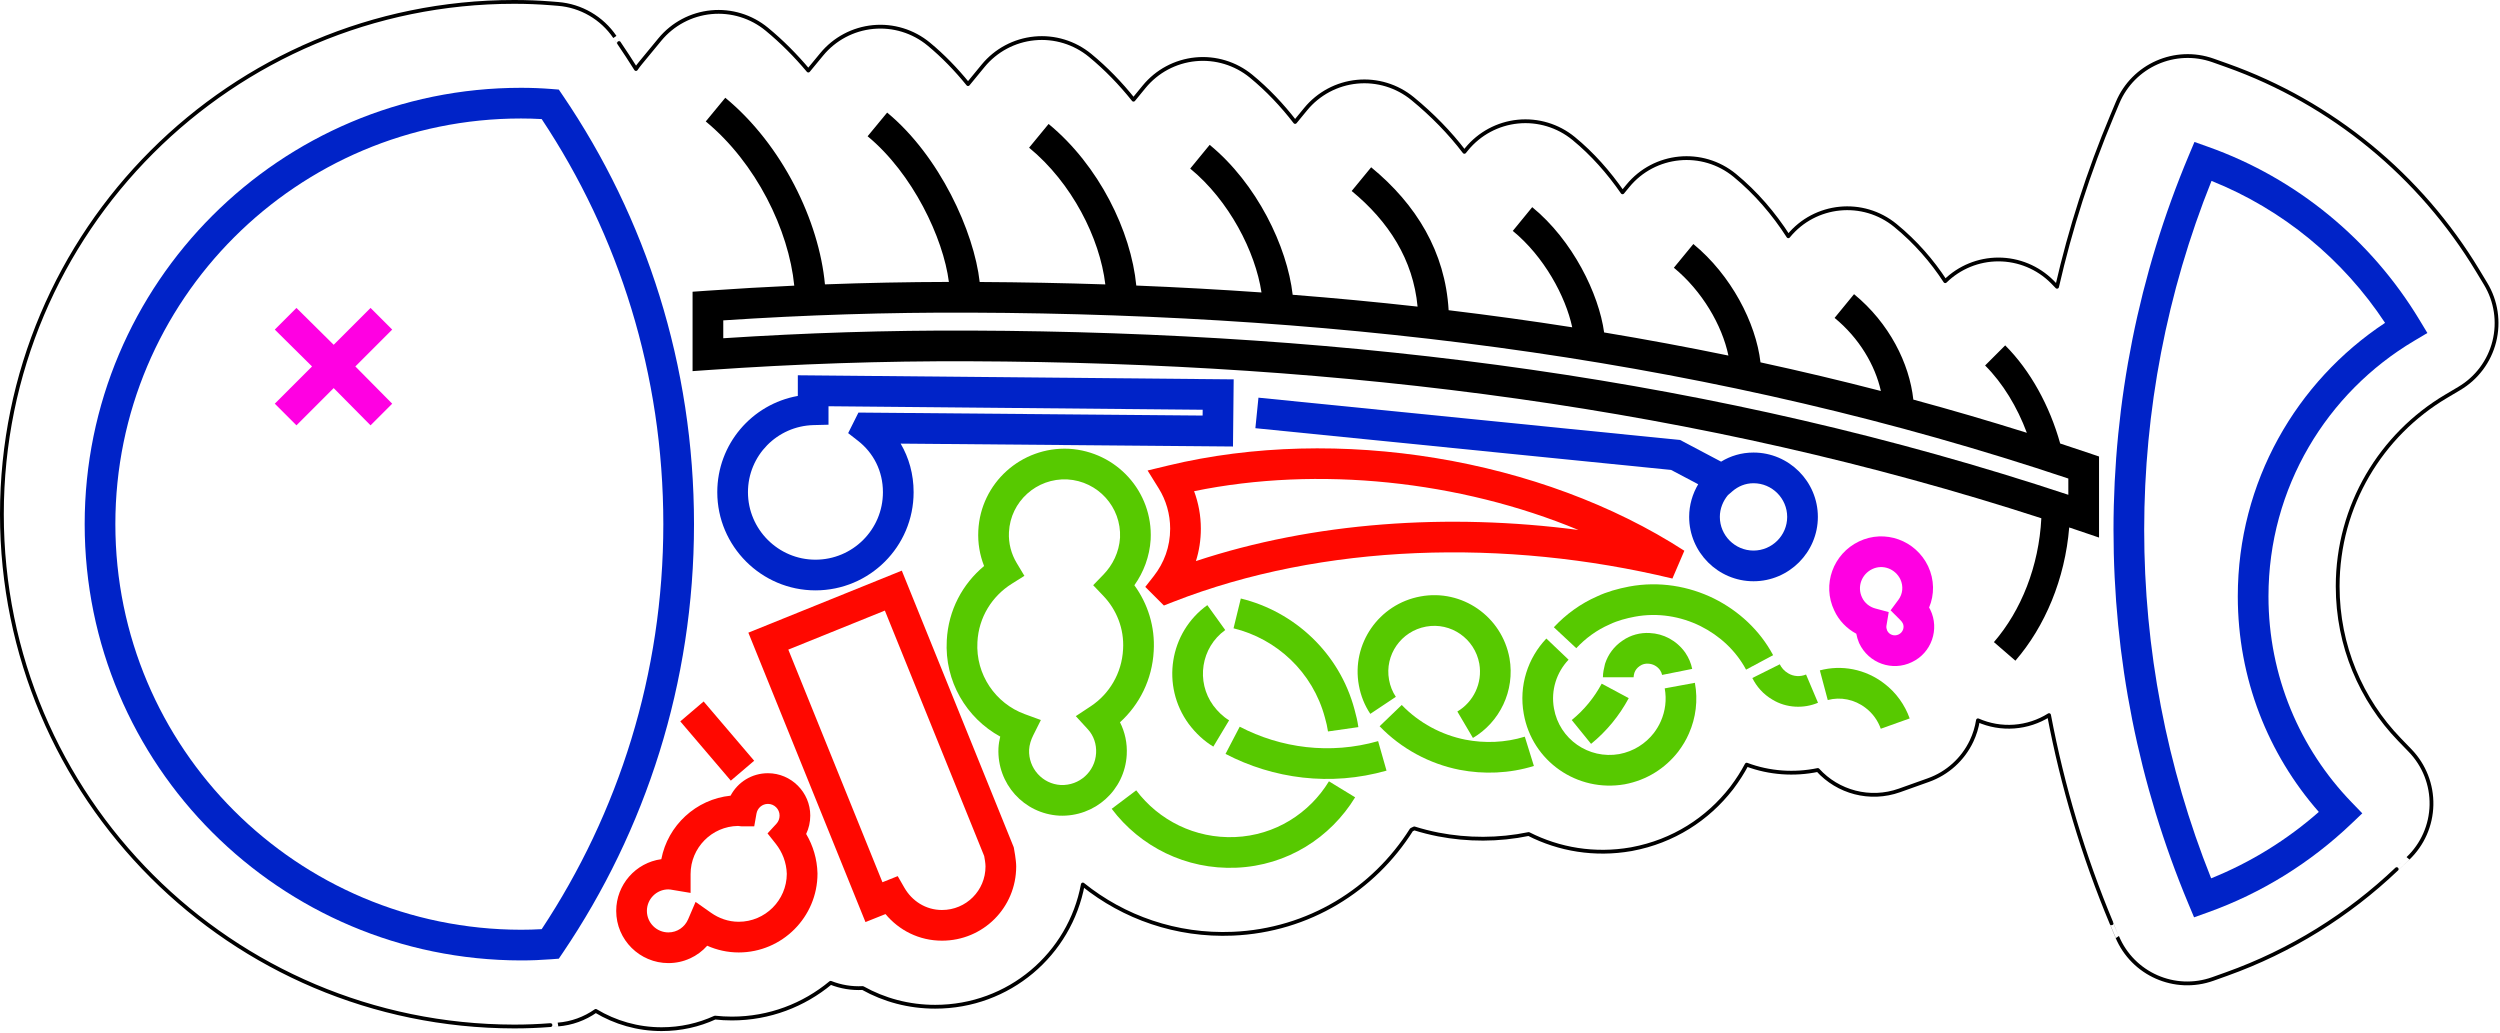 <?xml version="1.0" encoding="UTF-8" standalone="no"?>
<!DOCTYPE svg PUBLIC "-//W3C//DTD SVG 1.1//EN" "http://www.w3.org/Graphics/SVG/1.1/DTD/svg11.dtd">
<svg width="100%" height="100%" viewBox="0 0 658 272" version="1.1" xmlns="http://www.w3.org/2000/svg" xmlns:xlink="http://www.w3.org/1999/xlink" xml:space="preserve" xmlns:serif="http://www.serif.com/" style="fill-rule:evenodd;clip-rule:evenodd;stroke-linejoin:round;stroke-miterlimit:2;">
    <g transform="matrix(1,0,0,1,-37.475,-159.052)">
        <path d="M59.762,297C59.762,360.428 111.165,411.734 174.593,411.838C177.305,411.838 179.905,411.734 182.61,411.526L184.553,411.377L185.645,409.762C207.381,377.617 220.138,338.839 220.138,297C220.138,255.158 207.48,216.378 185.64,184.231L184.552,182.629L182.622,182.475C180.017,182.267 177.309,182.162 174.6,182.162C111.17,182.162 59.762,233.57 59.762,297ZM180.05,190.393C178.259,190.289 176.429,190.238 174.6,190.238C115.63,190.238 67.838,238.03 67.838,297C67.838,355.972 115.635,403.666 174.6,403.762C176.442,403.762 178.232,403.71 180.047,403.605C200.246,373.072 212.062,336.454 212.062,297C212.062,257.545 200.342,220.926 180.05,190.393Z" style="fill:rgb(0,35,200);"/>
    </g>
    <g transform="matrix(1,0,0,1,-37.475,-159.052)">
        <path d="M614.953,400.492L618.56,399.202C632.797,394.11 645.58,386.109 656.283,375.925L659.231,373.121L656.404,370.194C642.808,356.123 634.538,337.012 634.538,316C634.538,287.378 649.944,262.37 672.861,248.773L676.36,246.696L674.256,243.212C661.577,222.219 642.036,206.01 618.653,197.695L615.056,196.416L613.577,199.936C587.159,262.833 587.158,334.062 613.475,396.959L614.953,400.492ZM619.545,206.666C595.936,265.475 595.934,331.429 619.447,390.227C629.916,386.012 639.465,380.067 647.786,372.753C634.459,357.565 626.462,337.702 626.462,316C626.462,285.909 641.893,259.438 665.223,244.031C654.195,227.31 638.326,214.187 619.545,206.666Z" style="fill:rgb(0,35,200);"/>
    </g>
    <g transform="matrix(1,0,0,1,-37.475,-159.052)">
        <path d="M387.254,364.696C382.132,373.086 373.129,378.924 362.532,379.366C352.005,379.808 342.452,374.944 336.526,367.071L330.074,371.929C337.548,381.856 349.595,387.992 362.87,387.434C376.271,386.876 387.668,379.514 394.146,368.904L387.254,364.696Z" style="fill:rgb(87,201,0);"/>
    </g>
    <g transform="matrix(1,0,0,1,-37.475,-159.052)">
        <path d="M457.84,316.019C460.421,314.796 463.327,313.995 466.263,313.43C474.153,311.965 481.931,313.308 488.606,316.588C495.15,319.86 500.664,324.953 504.161,331.497L497.039,335.303C494.336,330.247 490.05,326.34 485.019,323.824C479.869,321.292 473.847,320.235 467.763,321.365C465.504,321.8 463.24,322.387 461.242,323.343L461.113,323.402C457.729,324.877 454.782,327.052 452.352,329.655L446.448,324.145C449.607,320.761 453.443,317.943 457.84,316.019Z" style="fill:rgb(87,201,0);"/>
    </g>
    <g transform="matrix(1,0,0,1,-37.475,-159.052)">
        <path d="M438.803,352.944C433.65,354.543 428.23,354.713 423.165,353.735C416.881,352.496 410.935,349.303 406.41,344.6L400.59,350.2C406.265,356.097 413.719,360.104 421.619,361.662C427.97,362.887 434.75,362.657 441.197,360.656L438.803,352.944Z" style="fill:rgb(87,201,0);"/>
    </g>
    <g transform="matrix(1,0,0,1,-37.475,-159.052)">
        <path d="M459.042,338.991C457.092,342.624 454.436,345.905 451.157,348.564L456.243,354.836C460.364,351.495 463.708,347.376 466.158,342.809L459.042,338.991Z" style="fill:rgb(87,201,0);"/>
    </g>
    <g transform="matrix(1,0,0,1,-37.475,-159.052)">
        <path d="M464.498,327.684C466.665,326.151 469.281,325.516 471.668,325.666C475.271,325.816 478.734,327.6 481.024,330.806L481.06,330.86C481.968,332.223 482.557,333.594 482.859,335.108L474.941,336.692C474.848,336.23 474.652,335.818 474.381,335.403C473.634,334.382 472.511,333.784 471.29,333.733L471.248,333.73C470.535,333.685 469.771,333.84 469.094,334.324L469.04,334.36C468.363,334.811 467.897,335.432 467.657,336.107C467.551,336.505 467.438,336.9 467.438,337.3L459.362,337.3C459.362,336.176 459.602,335.045 459.883,333.921L459.969,333.623C460.729,331.345 462.233,329.213 464.498,327.684ZM464.498,327.684L464.453,327.714L464.56,327.64L464.498,327.684Z" style="fill:rgb(87,201,0);"/>
    </g>
    <g transform="matrix(1,0,0,1,-37.475,-159.052)">
        <path d="M475.629,340.232C476.179,343.216 475.784,346.2 474.606,348.87C474.116,350.012 473.479,351.032 472.77,351.977C470.602,354.764 467.446,356.821 463.656,357.531C455.607,358.938 447.893,353.603 446.478,345.505C445.61,340.693 447.183,335.983 450.324,332.685L444.476,327.115C439.617,332.217 437.19,339.507 438.526,346.917C440.707,359.397 452.593,367.662 465.095,365.478C470.954,364.379 475.798,361.236 479.187,356.879C480.321,355.368 481.284,353.788 482.011,352.091C483.816,348 484.421,343.384 483.571,338.768L475.629,340.232Z" style="fill:rgb(87,201,0);"/>
    </g>
    <g transform="matrix(1,0,0,1,-37.475,-159.052)">
        <path d="M518.54,343.302C521.87,342.414 525.567,343.098 528.526,345.392C530.419,346.83 531.752,348.772 532.497,350.858L540.103,348.142C538.848,344.628 536.581,341.37 533.443,338.985C528.433,335.102 522.13,333.986 516.46,335.498L518.54,343.302Z" style="fill:rgb(87,201,0);"/>
    </g>
    <g transform="matrix(1,0,0,1,-37.475,-159.052)">
        <path d="M512.827,336.581C511.369,337.198 509.574,337.158 508.116,336.261C507.062,335.64 506.375,334.821 505.912,333.894L498.688,337.506C499.825,339.779 501.538,341.76 503.953,343.18C507.626,345.442 512.231,345.602 515.973,344.019L512.827,336.581Z" style="fill:rgb(87,201,0);"/>
    </g>
    <g transform="matrix(1,0,0,1,-37.475,-159.052)">
        <path d="M362.142,324.423C373.457,327.184 382.991,335.913 386.198,347.94C386.565,349.226 386.829,350.355 387.003,351.571L394.997,350.429C394.771,348.845 394.435,347.374 393.983,345.791C390.009,330.887 378.143,320.016 364.058,316.577L362.142,324.423Z" style="fill:rgb(87,201,0);"/>
    </g>
    <g transform="matrix(1,0,0,1,-37.475,-159.052)">
        <path d="M425.15,353.279C432.142,349.158 436.277,340.924 434.778,332.308C432.771,321.269 422.253,314.027 411.37,316.029C400.369,318.029 393.127,328.547 395.129,339.43C395.629,342.18 396.636,344.684 398.14,346.94L404.86,342.46C403.964,341.116 403.371,339.62 403.073,337.978C401.873,331.453 406.231,325.171 412.822,323.973C419.347,322.773 425.629,327.131 426.827,333.722C427.723,338.876 425.258,343.842 421.05,346.321L425.15,353.279Z" style="fill:rgb(87,201,0);"/>
    </g>
    <g transform="matrix(1,0,0,1,-37.475,-159.052)">
        <path d="M355.242,318.322C345.227,325.528 343.014,339.57 350.341,349.584C352.192,352.053 354.392,354.104 356.823,355.562L360.977,348.638C359.408,347.696 358.008,346.347 356.83,344.777C352.186,338.43 353.573,329.472 359.958,324.878L355.242,318.322Z" style="fill:rgb(87,201,0);"/>
    </g>
    <g transform="matrix(1,0,0,1,-37.475,-159.052)">
        <path d="M360.033,357.48C372.616,364.041 387.672,366.078 402.406,361.884L400.194,354.116C387.528,357.722 374.584,355.959 363.767,350.32L360.033,357.48Z" style="fill:rgb(87,201,0);"/>
    </g>
    <g transform="matrix(1,0,0,1,-37.475,-159.052)">
        <path d="M296.49,308.031C295.359,305.158 294.794,301.989 294.967,298.704C295.575,286.177 306.269,276.559 318.835,277.169C331.351,277.898 340.941,288.479 340.333,300.996L340.33,301.052C340.05,305.538 338.474,309.666 336.04,313.093C339.557,317.927 341.522,323.978 341.132,330.412C340.74,337.87 337.391,344.505 332.257,349.157C333.56,351.718 334.207,354.664 334.032,357.727C333.507,367.04 325.642,374.128 316.273,373.732C306.96,373.207 299.872,365.342 300.268,355.988C300.322,354.957 300.486,353.926 300.736,352.923C291.842,348.056 286.046,338.365 286.667,327.596C287.07,319.644 290.834,312.724 296.49,308.031ZM332.268,300.577C332.646,292.506 326.44,285.701 318.404,285.233C310.331,284.841 303.425,291.023 303.032,299.112C302.876,302.076 303.659,304.883 305.062,307.223L307.097,310.613L303.75,312.718C298.625,315.941 295.063,321.475 294.731,328.033C294.236,336.612 299.514,344.203 307.186,347.008L311.434,348.561L309.412,352.606C308.847,353.735 308.403,355.071 308.334,356.37C308.128,361.258 311.84,365.393 316.67,365.666C321.558,365.872 325.693,362.16 325.969,357.27C326.104,354.898 325.314,352.655 323.823,351.029L320.626,347.541L324.573,344.932C329.443,341.712 332.738,336.261 333.069,329.956C333.399,324.525 331.335,319.508 327.879,315.888L325.198,313.079L327.9,310.29C330.35,307.761 332.024,304.369 332.268,300.577Z" style="fill:rgb(87,201,0);"/>
    </g>
    <g transform="matrix(1,0,0,1,-37.475,-159.052)">
        <path d="M526.052,325.848C523.572,324.519 521.493,322.42 520.259,319.745C516.993,312.93 519.94,304.824 526.755,301.559C533.57,298.293 541.676,301.24 544.941,308.055L544.956,308.086C546.628,311.653 546.641,315.566 545.215,318.95C545.326,319.138 545.432,319.335 545.535,319.541C548.001,324.638 545.875,330.89 540.659,333.335C535.562,335.801 529.31,333.675 526.807,328.334L526.773,328.253C526.439,327.452 526.197,326.65 526.052,325.848ZM537.652,311.532C536.314,308.756 533.025,307.509 530.245,308.841C527.46,310.176 526.207,313.47 527.566,316.308C528.25,317.789 529.569,318.802 531.05,319.201L534.585,320.153L533.983,323.764C533.912,324.192 534.015,324.613 534.184,325.039C534.733,326.14 536.056,326.59 537.186,326.044C538.325,325.51 538.799,324.162 538.288,323.106C538.095,322.72 537.834,322.445 537.545,322.155L535.083,319.694L537.155,316.897C538.284,315.372 538.492,313.34 537.652,311.532Z" style="fill:rgb(255,0,226);"/>
    </g>
    <g transform="matrix(1,0,0,1,-37.475,-159.052)">
        <path d="M270.536,399.634L265.266,401.743L234.442,325.57L274.829,309.244L304.285,382.037L304.359,382.408C304.359,382.408 304.938,385.417 304.938,387.1C304.938,397.94 296.24,406.638 285.4,406.638C279.372,406.638 274.104,403.914 270.536,399.634ZM296.514,384.362L270.371,319.756L244.958,330.03L269.734,391.257L273.755,389.649L275.501,392.689C277.499,396.166 281.108,398.562 285.4,398.562C291.76,398.562 296.862,393.46 296.862,387.1C296.862,386.281 296.635,384.991 296.514,384.362Z" style="fill:rgb(255,8,0);"/>
    </g>
    <g transform="matrix(1,0,0,1,-37.475,-159.052)">
        <path d="M339.521,282.886L342.471,287.632C344.384,290.71 345.462,294.373 345.462,298.2C345.462,302.952 343.876,307.204 341.125,310.705L338.912,313.522L343.813,318.423L346.272,317.46C385.647,302.044 433.664,300.721 477.654,311.325L480.793,304.009C443.121,279.646 389.483,270.826 344.953,281.575L339.521,282.886ZM452.916,298.538C421.699,285.579 384.489,281.625 351.762,288.33C352.915,291.422 353.538,294.763 353.538,298.2C353.538,301.195 353.088,304.049 352.241,306.729C383.199,296.48 418.503,294.021 452.916,298.538Z" style="fill:rgb(255,8,0);"/>
    </g>
    <g transform="matrix(1,0,0,1,-37.475,-159.052)">
        <path d="M247.462,263.263L247.462,257.824L362.18,258.9L361.996,276.573L274.527,275.813C276.709,279.527 277.938,283.865 277.938,288.6C277.938,302.941 266.323,314.438 252.1,314.438C237.877,314.438 226.262,302.823 226.262,288.6C226.262,275.948 235.372,265.425 247.462,263.263ZM255.538,265.976L255.538,270.837L251.603,270.937C241.995,271.181 234.338,278.993 234.338,288.6C234.338,298.377 242.323,306.362 252.1,306.362C261.877,306.362 269.862,298.459 269.862,288.6C269.862,283.017 267.362,278.239 263.317,275.084L260.71,273.051L263.415,267.64L354.004,268.427L354.02,266.9L255.538,265.976Z" style="fill:rgb(0,35,200);"/>
    </g>
    <g transform="matrix(1,0,0,1,-37.475,-159.052)">
        <path d="M477.311,282.739L367.891,271.753L368.7,263.717L479.689,274.861L490.469,280.558C492.939,279.05 495.821,278.162 499,278.162C508.322,278.162 515.938,285.778 515.938,295.1C515.938,304.422 508.322,312.038 499,312.038C489.678,312.038 482.062,304.422 482.062,295.1C482.062,291.963 482.949,289.029 484.439,286.506L477.311,282.739ZM492.257,289.377C490.977,290.937 490.138,292.92 490.138,295.1C490.138,299.978 494.122,303.962 499,303.962C503.878,303.962 507.862,299.978 507.862,295.1C507.862,290.222 503.878,286.238 499,286.238C496.828,286.238 494.933,287.066 493.439,288.356L492.257,289.377Z" style="fill:rgb(0,35,200);"/>
    </g>
    <g transform="matrix(1,0,0,1,-37.475,-159.052)">
        <path d="M229.764,368.472C231.642,364.921 235.34,362.562 239.6,362.562C245.718,362.562 250.738,367.582 250.738,373.7C250.738,375.447 250.356,377.085 249.655,378.55C251.47,381.616 252.54,385.144 252.637,388.896L252.638,389C252.638,400.424 243.324,409.738 231.9,409.738C228.94,409.738 226.141,409.09 223.614,407.967C221.102,410.789 217.469,412.538 213.4,412.538C205.894,412.538 199.662,406.448 199.662,398.8C199.662,391.915 204.785,386.103 211.535,385.188C213.239,376.308 220.639,369.412 229.764,368.472ZM244.561,389.059C244.476,386.077 243.396,383.328 241.636,381.109L239.488,378.401L241.833,375.861C242.361,375.289 242.662,374.537 242.662,373.7C242.662,372.018 241.282,370.638 239.6,370.638C238.084,370.638 236.836,371.729 236.576,373.202L235.988,376.538L232.6,376.538C232.37,376.538 231.982,376.484 231.712,376.44C224.823,376.54 219.238,382.187 219.238,389.1L219.238,394.067L214.536,393.283C214.157,393.22 213.779,393.138 213.4,393.138C210.248,393.138 207.738,395.706 207.738,398.8C207.738,401.952 210.306,404.462 213.4,404.462C215.735,404.462 217.713,403.052 218.589,401.009L220.551,396.431L224.624,399.298C226.671,400.739 229.17,401.662 231.9,401.662C238.856,401.662 244.53,396.007 244.561,389.059Z" style="fill:rgb(255,8,0);"/>
    </g>
    <g transform="matrix(1,0,0,1,-37.475,-159.052)">
        <path d="M216.527,348.92L229.827,364.52L235.973,359.28L222.673,343.68L216.527,348.92Z" style="fill:rgb(255,8,0);"/>
    </g>
    <g transform="matrix(1,0,0,1,-37.475,-159.052)">
        <path d="M140.7,245.8L135,240.1L125.3,249.8L115.5,240.1L109.8,245.8L119.6,255.5L109.8,265.3L115.5,271L125.3,261.2L135,271L140.7,265.3L131,255.5L140.7,245.8Z" style="fill:rgb(255,0,226);fill-rule:nonzero;"/>
    </g>
    <path d="M209.049,75.182C201.349,75.536 193.679,75.982 186.042,76.518L182.285,76.782L182.285,97.68L186.607,97.378C209.407,95.785 232.308,94.988 255.408,95.088C353.665,95.472 447.383,107.236 537.28,136.404C536.641,149.017 531.993,160.678 524.796,169.002L530.454,173.894C538.263,164.862 543.502,152.403 544.615,138.825C545.453,139.107 546.289,139.389 547.125,139.673L552.465,141.487L552.465,120.152L549.722,119.222C547.232,118.378 544.739,117.547 542.239,116.728C539.484,106.834 534.388,97.522 527.77,90.903L522.48,96.193C527.16,100.873 530.93,107.116 533.466,113.913C523.552,110.796 513.593,107.885 503.588,105.173C502.566,95.682 497.285,85.041 487.985,77.423L482.865,83.673C489.374,89.006 493.531,96.133 495.046,102.908C484.54,100.185 473.979,97.675 463.362,95.372C462.153,84.941 455.618,72.385 445.69,64.227L440.56,70.469C447.98,76.567 453.247,85.573 454.919,93.585C444.068,91.348 433.166,89.323 422.206,87.5C420.822,77.377 413.95,63.249 403.283,54.521L398.167,60.775C406.377,67.493 412.057,77.963 413.811,86.145C403.029,84.457 392.183,82.961 381.279,81.649C380.396,66.32 372.796,53.815 360.89,44.027L355.76,50.269C365.493,58.27 371.958,68.349 373.104,80.701C362.201,79.484 351.245,78.448 340.231,77.585C338.794,64.896 330.798,48.305 318.387,38.124L313.263,44.372C323.534,52.798 330.417,66.273 332.024,76.975C321.091,76.205 310.109,75.602 299.07,75.157C297.702,60.866 289.247,43.528 275.991,32.627L270.859,38.869C282.101,48.112 289.472,62.639 290.922,74.858C279.962,74.495 268.937,74.285 257.854,74.22C256.373,60.973 247.291,41.015 233.496,29.632L228.354,35.864C240.233,45.667 248.28,62.678 249.747,74.202C238.841,74.224 227.961,74.442 217.126,74.846C215.585,58.23 205.947,38.144 190.895,25.731L185.755,31.965C199.015,42.901 207.61,60.524 209.049,75.182ZM255.408,82.288C356.356,82.682 452.426,95.163 544.385,125.95L544.385,130.231C452.301,99.703 356.241,87.402 255.442,87.008C233.601,86.914 211.936,87.614 190.365,89.025L190.365,84.322C211.845,82.9 233.582,82.194 255.408,82.288Z"/>
    <g transform="matrix(1,0,0,1,-42.08,-447.88)">
        <path d="M198.883,713.949C203.968,717.005 209.91,718.756 216.218,718.756C221.244,718.756 225.998,717.67 230.269,715.71C231.727,715.872 233.212,715.956 234.718,715.956C244.583,715.956 253.646,712.421 260.708,706.55C263.359,707.602 266.237,708.09 269.147,707.932C274.768,711.075 281.246,712.856 288.218,712.856C307.638,712.856 323.661,699.061 327.081,680.677C337.851,689.347 351.68,694.258 366.524,693.635C386.562,692.799 403.674,681.987 413.582,666.272C413.832,666.157 414.079,666.037 414.323,665.912C416.375,666.555 418.461,667.087 420.567,667.502C420.594,667.508 420.622,667.513 420.649,667.518C428.357,669.005 436.487,669.035 444.431,667.395C452.439,671.466 461.797,673.067 471.355,671.398C471.436,671.384 471.518,671.369 471.6,671.353C482.489,669.311 491.493,663.474 497.792,655.377C497.862,655.286 497.932,655.194 498.001,655.102C499.438,653.187 500.711,651.203 501.804,649.134C507.826,651.396 514.402,651.817 520.527,650.541C525.791,656.327 534.211,658.707 542.041,655.911L549.647,653.195C554.642,651.412 558.724,647.716 560.995,642.922C561.822,641.177 562.384,639.338 562.678,637.464C565.642,638.771 568.906,639.351 572.195,639.112C575.491,638.872 578.643,637.824 581.39,636.097C584.927,654.763 590.412,673.138 597.843,690.897C597.842,690.896 599.32,694.429 599.32,694.429C603.425,704.241 614.491,709.124 624.506,705.542L628.113,704.252C645.01,698.209 660.185,688.719 672.887,676.632C672.885,676.635 675.833,673.831 675.833,673.831C679.695,670.157 681.931,665.093 682.044,659.763C682.157,654.434 680.138,649.279 676.435,645.445L673.605,642.515C663.496,632.053 657.356,617.841 657.356,602.218C657.356,580.917 668.829,562.311 685.884,552.192L689.387,550.112C693.971,547.392 697.279,542.953 698.576,537.783C699.874,532.613 699.054,527.138 696.298,522.575L694.194,519.09C679.142,494.168 655.931,474.94 628.172,465.069L624.574,463.79C614.578,460.236 603.545,465.106 599.435,474.887L597.955,478.409C591.813,493.034 586.994,508.077 583.498,523.363C583.072,522.911 582.641,522.468 582.206,522.032C578.455,518.281 573.368,516.173 568.064,516.173C562.826,516.173 557.8,518.227 554.064,521.89C550.605,516.562 546.238,511.551 540.951,507.221C532.406,500.222 519.806,501.475 512.806,510.019L512.766,510.068C508.947,504.123 504.214,498.592 498.681,494.045C490.147,487.033 477.545,488.265 470.532,496.799L469.13,498.504C465.499,493.249 461.184,488.357 456.241,484.312C452.135,480.953 446.863,479.363 441.585,479.891C436.307,480.419 431.454,483.022 428.096,487.128L427.505,487.849C423.655,482.793 419.085,478.123 413.883,473.847C409.786,470.479 404.517,468.876 399.238,469.392C393.958,469.908 389.1,472.5 385.732,476.599L382.951,479.981C379.529,475.546 375.653,471.45 371.364,467.931C367.263,464.567 361.993,462.97 356.714,463.491C351.435,464.013 346.579,466.61 343.215,470.712L340.418,474.123C337.008,469.852 333.187,465.903 328.987,462.449C324.889,459.08 319.622,457.477 314.342,457.992C309.062,458.507 304.204,461.098 300.835,465.196L296.868,470.021C293.716,466.135 290.258,462.562 286.518,459.476C282.427,456.1 277.162,454.488 271.881,454.993C266.601,455.499 261.738,458.082 258.362,462.174L254.83,466.455C251.506,462.494 247.858,458.825 243.912,455.571C239.82,452.196 234.554,450.585 229.274,451.093C223.994,451.601 219.131,454.185 215.757,458.278L210.617,464.512C210.205,465.011 209.821,465.525 209.466,466.051C208.02,463.744 206.531,461.462 205.001,459.21C205.003,459.213 203.915,457.611 203.915,457.611C200.507,452.593 195.007,449.393 188.961,448.911L187.031,448.757C183.91,448.507 180.664,448.38 177.418,448.38C102.941,448.38 42.58,508.741 42.58,583.218C42.58,657.684 102.912,717.934 177.378,718.056L177.411,718.056C180.642,718.056 183.739,717.933 186.961,717.685C186.957,717.686 188.9,717.537 188.9,717.537C192.534,717.258 195.974,715.997 198.883,713.949Z" style="fill:none;stroke:black;stroke-width:1px;"/>
    </g>
</svg>
